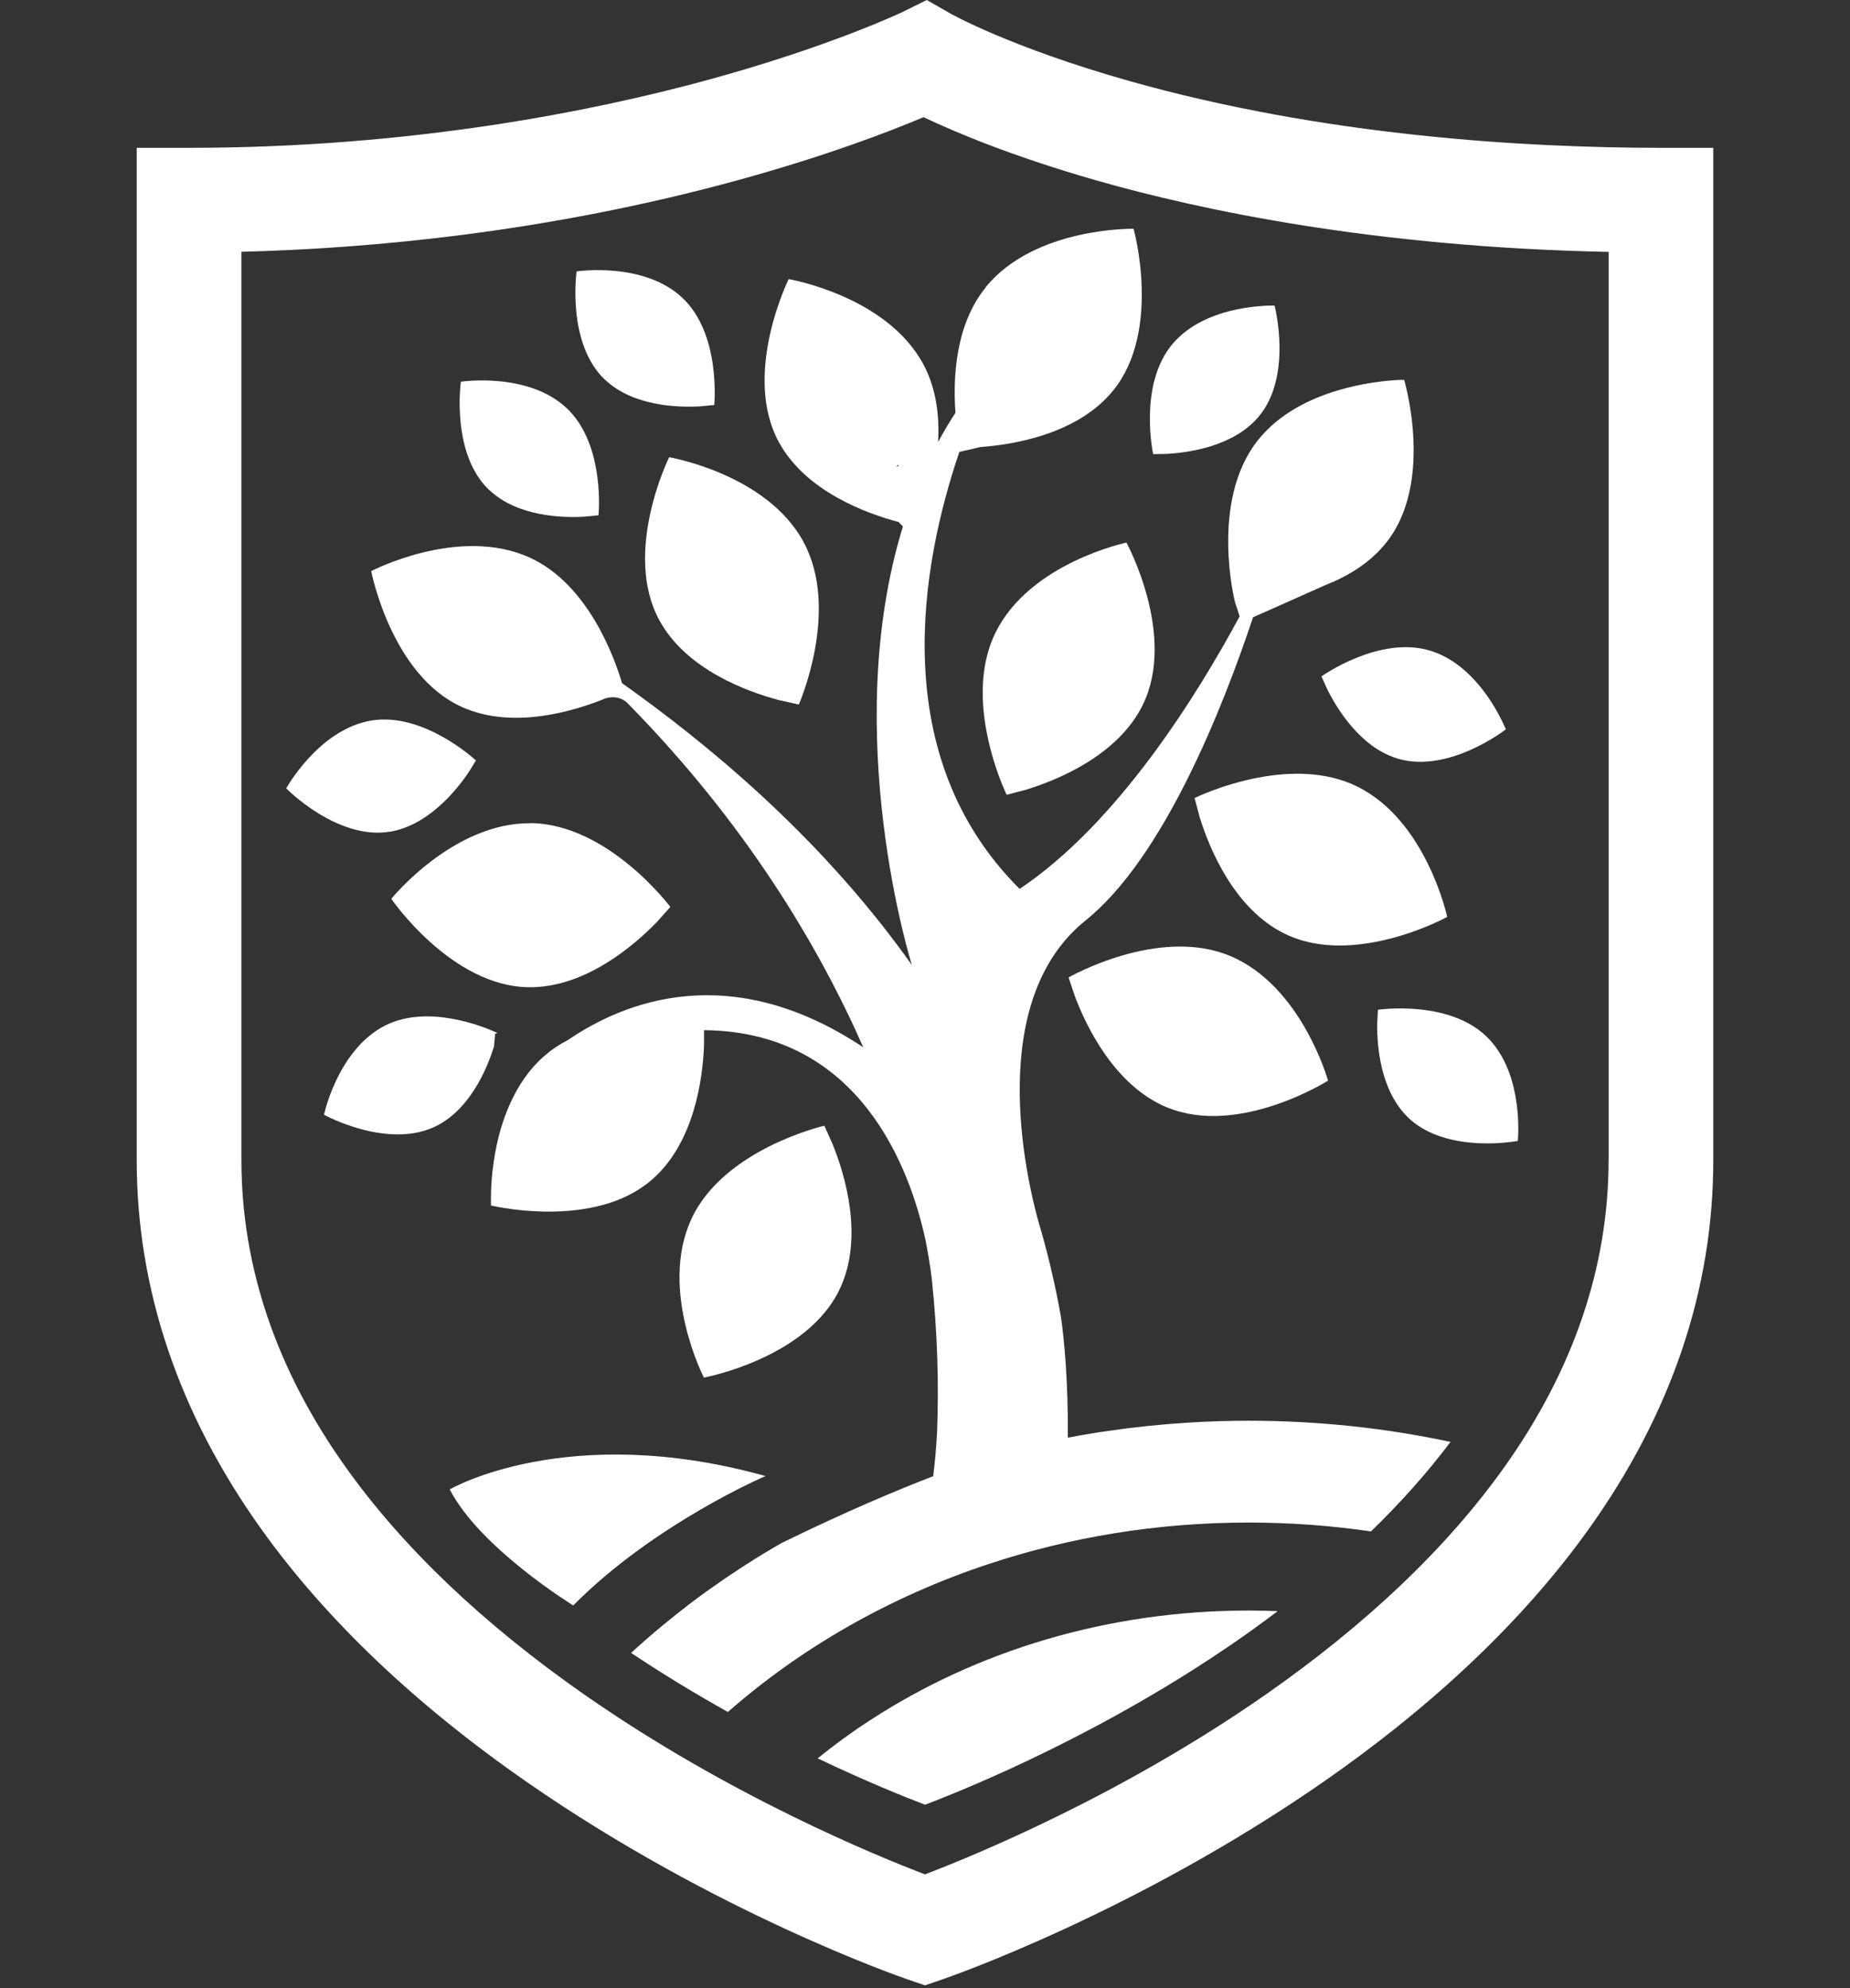 <svg id="k1-logo" data-name="Layer 1" xmlns="http://www.w3.org/2000/svg" viewBox="0 0 302.3 324.93">
  <rect x="0" y="0" width="302.3" height="324.93" fill="#333333" stroke="none"/>
  <defs>
    <style>
      .cls-1 {
        fill: #fff;
        stroke-width: 0px;
      }
    </style>
  </defs>
  <path class="cls-1" d="m271.4,24.16c-22.03,0-55-1.9-87-10.96-19.12-5.41-28.94-10.89-29.03-10.95l-3.93-2.25-4.03,1.99c-.11.05-11.74,5.61-31.85,11.1-18.52,5.05-48.24,11.07-84.67,11.07h-8.55v165.46c0,21.12,6.86,41.42,20.39,60.34,10.55,14.75,25.15,28.65,43.42,41.33,30.69,21.31,60.96,31.81,62.23,32.24l2.77.95,2.77-.95c1.27-.44,31.54-10.93,62.23-32.24,18.26-12.68,32.87-26.59,43.42-41.33,13.53-18.91,20.39-39.21,20.39-60.34V24.16h-8.55Zm-8.55,165.46c0,17.42-5.75,34.32-17.08,50.23-9.35,13.12-22.49,25.63-39.06,37.18-23.6,16.45-47.57,26.26-55.56,29.31-7.98-3.04-31.95-12.85-55.56-29.31-16.57-11.55-29.71-24.06-39.06-37.18-11.34-15.9-17.08-32.8-17.08-50.23V41.15c21.03-.53,50.05-3.17,81.15-11.71,14.65-4.02,25.03-8.06,30.31-10.29,4.9,2.33,14.25,6.32,28.01,10.27,17.54,5.03,45.93,10.97,83.94,11.75v148.45Z"/>
  <path class="cls-1" d="m190.67,180.97c11.72,4.89,26.34-4.35,26.34-4.35,0,0-4.3-15.5-16.02-20.39-11.72-4.89-26.38,3.52-26.38,3.52h0l1.05,3.13h0,0c1.89,4.99,6.51,14.55,15,18.1Z"/>
  <path class="cls-1" d="m222.18,154.34c7.74-.87,14.3-4.48,14.3-4.48,0,0-3.35-15.73-14.74-21.33-5.19-2.55-11.17-2.38-16.13-1.44-5.92,1.12-10.41,3.34-10.41,3.34h0l.85,3.19h0c1.59,5.1,5.61,14.92,13.87,18.98,3.9,1.91,8.24,2.2,12.26,1.74Z"/>
  <path class="cls-1" d="m186.71,115.25c5.64-11.38-2.64-26.57-2.64-26.57,0,0-15.74,3.29-21.38,14.67-1.18,2.38-1.78,4.92-2.01,7.45h0c-.84,9.6,3.81,19.09,3.81,19.1h0s3.19-.84,3.19-.84h0c5.1-1.57,14.94-5.55,19.03-13.8Z"/>
  <path class="cls-1" d="m112.94,199.31c-5.28,11.54,2.08,25.84,2.08,25.84,0,0,17.02-3.14,22.3-14.69,3.83-8.37.73-18.52-1.27-23.47h0l-1.35-3.01h0s0,0,0,0c0,0-16.47,3.78-21.76,15.32Z"/>
  <path class="cls-1" d="m230.33,164.85c-2.98-.14-5.17.18-5.17.18h0s0,0,0,0l-.12,2.26c-.04,3.67.5,10.94,5.04,15.34,4,3.88,10.2,4.37,14.17,4.22,2.24-.09,3.77-.38,3.77-.38,0,0,0-.09.02-.25.12-1.67.57-11.28-5.13-16.81-3.53-3.42-8.72-4.38-12.58-4.56Z"/>
  <path class="cls-1" d="m78.11,177.1c1.28-2.24,2.12-4.48,2.61-6.06h0l.19-2.1c.26-.06.4-.09.4-.09,0,0-.13-.07-.38-.18h0c-1.93-.87-10.91-4.54-17.86-1.13-4.17,2.05-6.78,6.08-8.3,9.39-1.33,2.9-1.83,5.26-1.83,5.26,0,0,1.8.99,4.46,1.87,3.75,1.24,9.21,2.26,13.79.02,3.12-1.53,5.35-4.26,6.92-6.98Z"/>
  <path class="cls-1" d="m63.69,135.94c6.24-1.03,10.84-6.69,12.89-9.72h0l1.19-1.93h0s-8.47-7.94-17.07-6.53c-8.6,1.41-13.93,11.09-13.93,11.09,0,0,8.32,8.49,16.92,7.08Zm-7.16-9.87h0s0,0,0,0c0,0,0,0,0,0Z"/>
  <path class="cls-1" d="m79.99,80.12c4.61,4.33,11.9,4.53,15.56,4.32h0l2.25-.22h0s1.15-11.55-5.21-17.52c-6.36-5.97-17.28-4.31-17.28-4.31,0,0-1.68,11.77,4.67,17.74Z"/>
  <path class="cls-1" d="m98.9,62.09c4.61,4.33,11.9,4.53,15.56,4.32h0l2.25-.22h0s1.15-11.55-5.21-17.52c-6.36-5.97-17.28-4.31-17.28-4.31,0,0-1.68,11.77,4.67,17.74Z"/>
  <path class="cls-1" d="m86.74,134.55c-12.69-.16-22.8,12.35-22.8,12.35,0,0,9.76,14.29,22.45,14.45,9.2.12,17.23-6.83,20.95-10.66h0l2.2-2.46h0,0s-10.12-13.54-22.81-13.7Z"/>
  <path class="cls-1" d="m131.29,88.54c-6.08-11.14-21.95-13.81-21.95-13.81,0,0-7.67,15.51-1.59,26.66,4.41,8.08,14.4,11.67,19.56,13.04h0s0,0,0,0l3.22.72h0s0,0,0,0c0,0,6.83-15.46.75-26.6Z"/>
  <path class="cls-1" d="m161.12,46.91c-5.03,6.14-5.41,14.87-4.99,20.55-1.02,1.56-1.97,3.16-2.84,4.78.24-4.21-.27-8.79-2.47-12.81-6.08-11.14-21.95-13.81-21.95-13.81,0,0-7.67,15.51-1.59,26.66,4.41,8.08,14.4,11.67,19.56,13.04h0l.7.73c-10.43,33.87,1.46,71.66,1.46,71.66-1.59-2.24-3.27-4.48-5.03-6.71-.88-1.11-1.79-2.23-2.71-3.34-.46-.56-.93-1.11-1.41-1.67-.9-1.05-1.81-2.09-2.75-3.14-1.55-1.73-3.16-3.46-4.83-5.18-1.07-1.1-2.16-2.2-3.28-3.3-1.86-1.83-3.79-3.65-5.79-5.47-.76-.69-1.54-1.38-2.32-2.07-.58-.51-1.16-1.01-1.74-1.52-.55-.47-1.1-.94-1.66-1.41-1.71-1.44-3.46-2.88-5.26-4.31-3.36-2.67-6.89-5.32-10.58-7.94h0c-1.11-3.78-5.4-16.16-15.15-20.55-11.58-5.21-25.83,2.24-25.83,2.24,0,0,3.25,17,14.82,22.21,8.39,3.78,18.53.61,23.46-1.41h0s2.06-.75,3.61.79c19.34,19.68,31.24,39.71,38.51,56.24-21.86-14.55-39.29-7.32-48.21-1.22-1.39.72-2.72,1.59-3.93,2.66-.64.56-1.23,1.15-1.78,1.77-.51.57-.98,1.17-1.41,1.79-.6.85-1.14,1.73-1.61,2.63-1.23,2.32-2.08,4.76-2.66,7.07-.25.99-.45,1.97-.61,2.89-.16.95-.28,1.84-.38,2.68-.07.61-.12,1.18-.15,1.71-.04.57-.07,1.09-.08,1.55,0,.16,0,.32-.01.46-.03,1.17,0,1.86,0,1.86,0,0,1.51.37,3.88.66,3.53.43,8.97.69,14.18-.69,2.32-.61,4.59-1.55,6.63-2.95.58-.39,1.14-.82,1.67-1.29,6.92-6.07,8.25-16.6,8.45-21.93h0v-2.45c25.54.2,33.7,22.77,36.2,34.36.84,4.28,1.06,6.7,1.06,6.7.89,8.62,1.12,16.82.82,24.61-.13,2.51-.34,4.9-.63,7.19.09-.02.18-.04.27-.07-6.06,2.32-14.44,5.84-25.1,11.05-3.85,2.22-7.57,4.6-11.15,7.14,0,0-6.09,4.12-13.39,10.79,5.37,3.59,10.72,6.81,15.82,9.66,11.97-10.51,26.44-18.82,42.57-24.17,13.22-4.39,27.55-6.79,42.52-6.79,6.81,0,13.49.5,19.99,1.45,4.91-4.76,9.25-9.65,13-14.63-10.57-2.26-21.62-3.46-32.99-3.46-3.27,0-6.51.1-9.72.3-4.47.27-8.87.73-13.21,1.36-2.22.32-4.43.69-6.61,1.11.07-9.27-.61-16.04-1.1-19.57-.4-2.32-.87-4.65-1.41-6.99-.13-.59-.27-1.17-.41-1.76-.28-1.17-.58-2.35-.9-3.53-.16-.59-.32-1.18-.49-1.77h0c-.16-.55-.32-1.1-.48-1.64-2-7.18-8.75-36.08,7.68-49.27,12.81-10.29,22.48-34.87,27.37-49.55l11.86-5.28c.86-.34,1.71-.71,2.55-1.14l.04-.02h0c2.76-1.39,5.35-3.27,7.36-5.82,2.97-3.76,4.1-8.47,4.37-12.87.44-7.25-1.49-13.68-1.49-13.68,0,0-.09,0-.27,0-.63.01-2.31.08-4.56.41-2.53.37-5.78,1.06-9.05,2.37-3.67,1.47-7.36,3.72-10.07,7.16-7.86,9.97-3.7,26.35-3.7,26.35h0s0,0,0,0l.77,2.36c-7.01,13.03-19.96,33.84-35.95,44.55-21.81-21.73-16.14-52.89-9.85-71.42l3.45-.8h0c5.32-.38,15.81-2.06,21.64-9.18,8.04-9.82,3.38-26.49,3.38-26.49,0,0-16.08-.32-24.13,9.5Zm-14.35,29.05c.02.06.05.12.07.18l-.4.13.33-.31Z"/>
  <path class="cls-1" d="m215.93,110.54h0l.93,2.07h0c1.63,3.28,5.43,9.51,11.48,11.36,8.34,2.55,17.72-4.76,17.72-4.76,0,0-3.99-10.3-12.33-12.86-8.34-2.55-17.79,4.19-17.79,4.19Z"/>
  <path class="cls-1" d="m142.25,281.09c-3.01,1.96-5.89,4.06-8.64,6.29,7.92,3.78,14.23,6.31,17.55,7.58,7.38-2.81,29.53-11.88,51.35-27.08,2.15-1.5,4.24-3.02,6.27-4.56-1.57-.06-3.15-.1-4.73-.1-23.15,0-44.52,6.64-61.79,17.88Z"/>
  <path class="cls-1" d="m73.49,243.42c4.91,9.59,20.18,18.97,20.18,18.97,13.26-13.39,31.42-21.15,31.42-21.15-32.41-9.03-51.6,2.18-51.6,2.18Z"/>
  <path class="cls-1" d="m188.43,74.22l2.27-.04h0s0,0,0,0c3.66-.21,10.88-1.24,14.96-6.07,5.63-6.66,2.61-18.16,2.61-18.16,0,0-11.04-.4-16.67,6.26-5.63,6.66-3.17,18-3.17,18h0Z"/>
</svg>